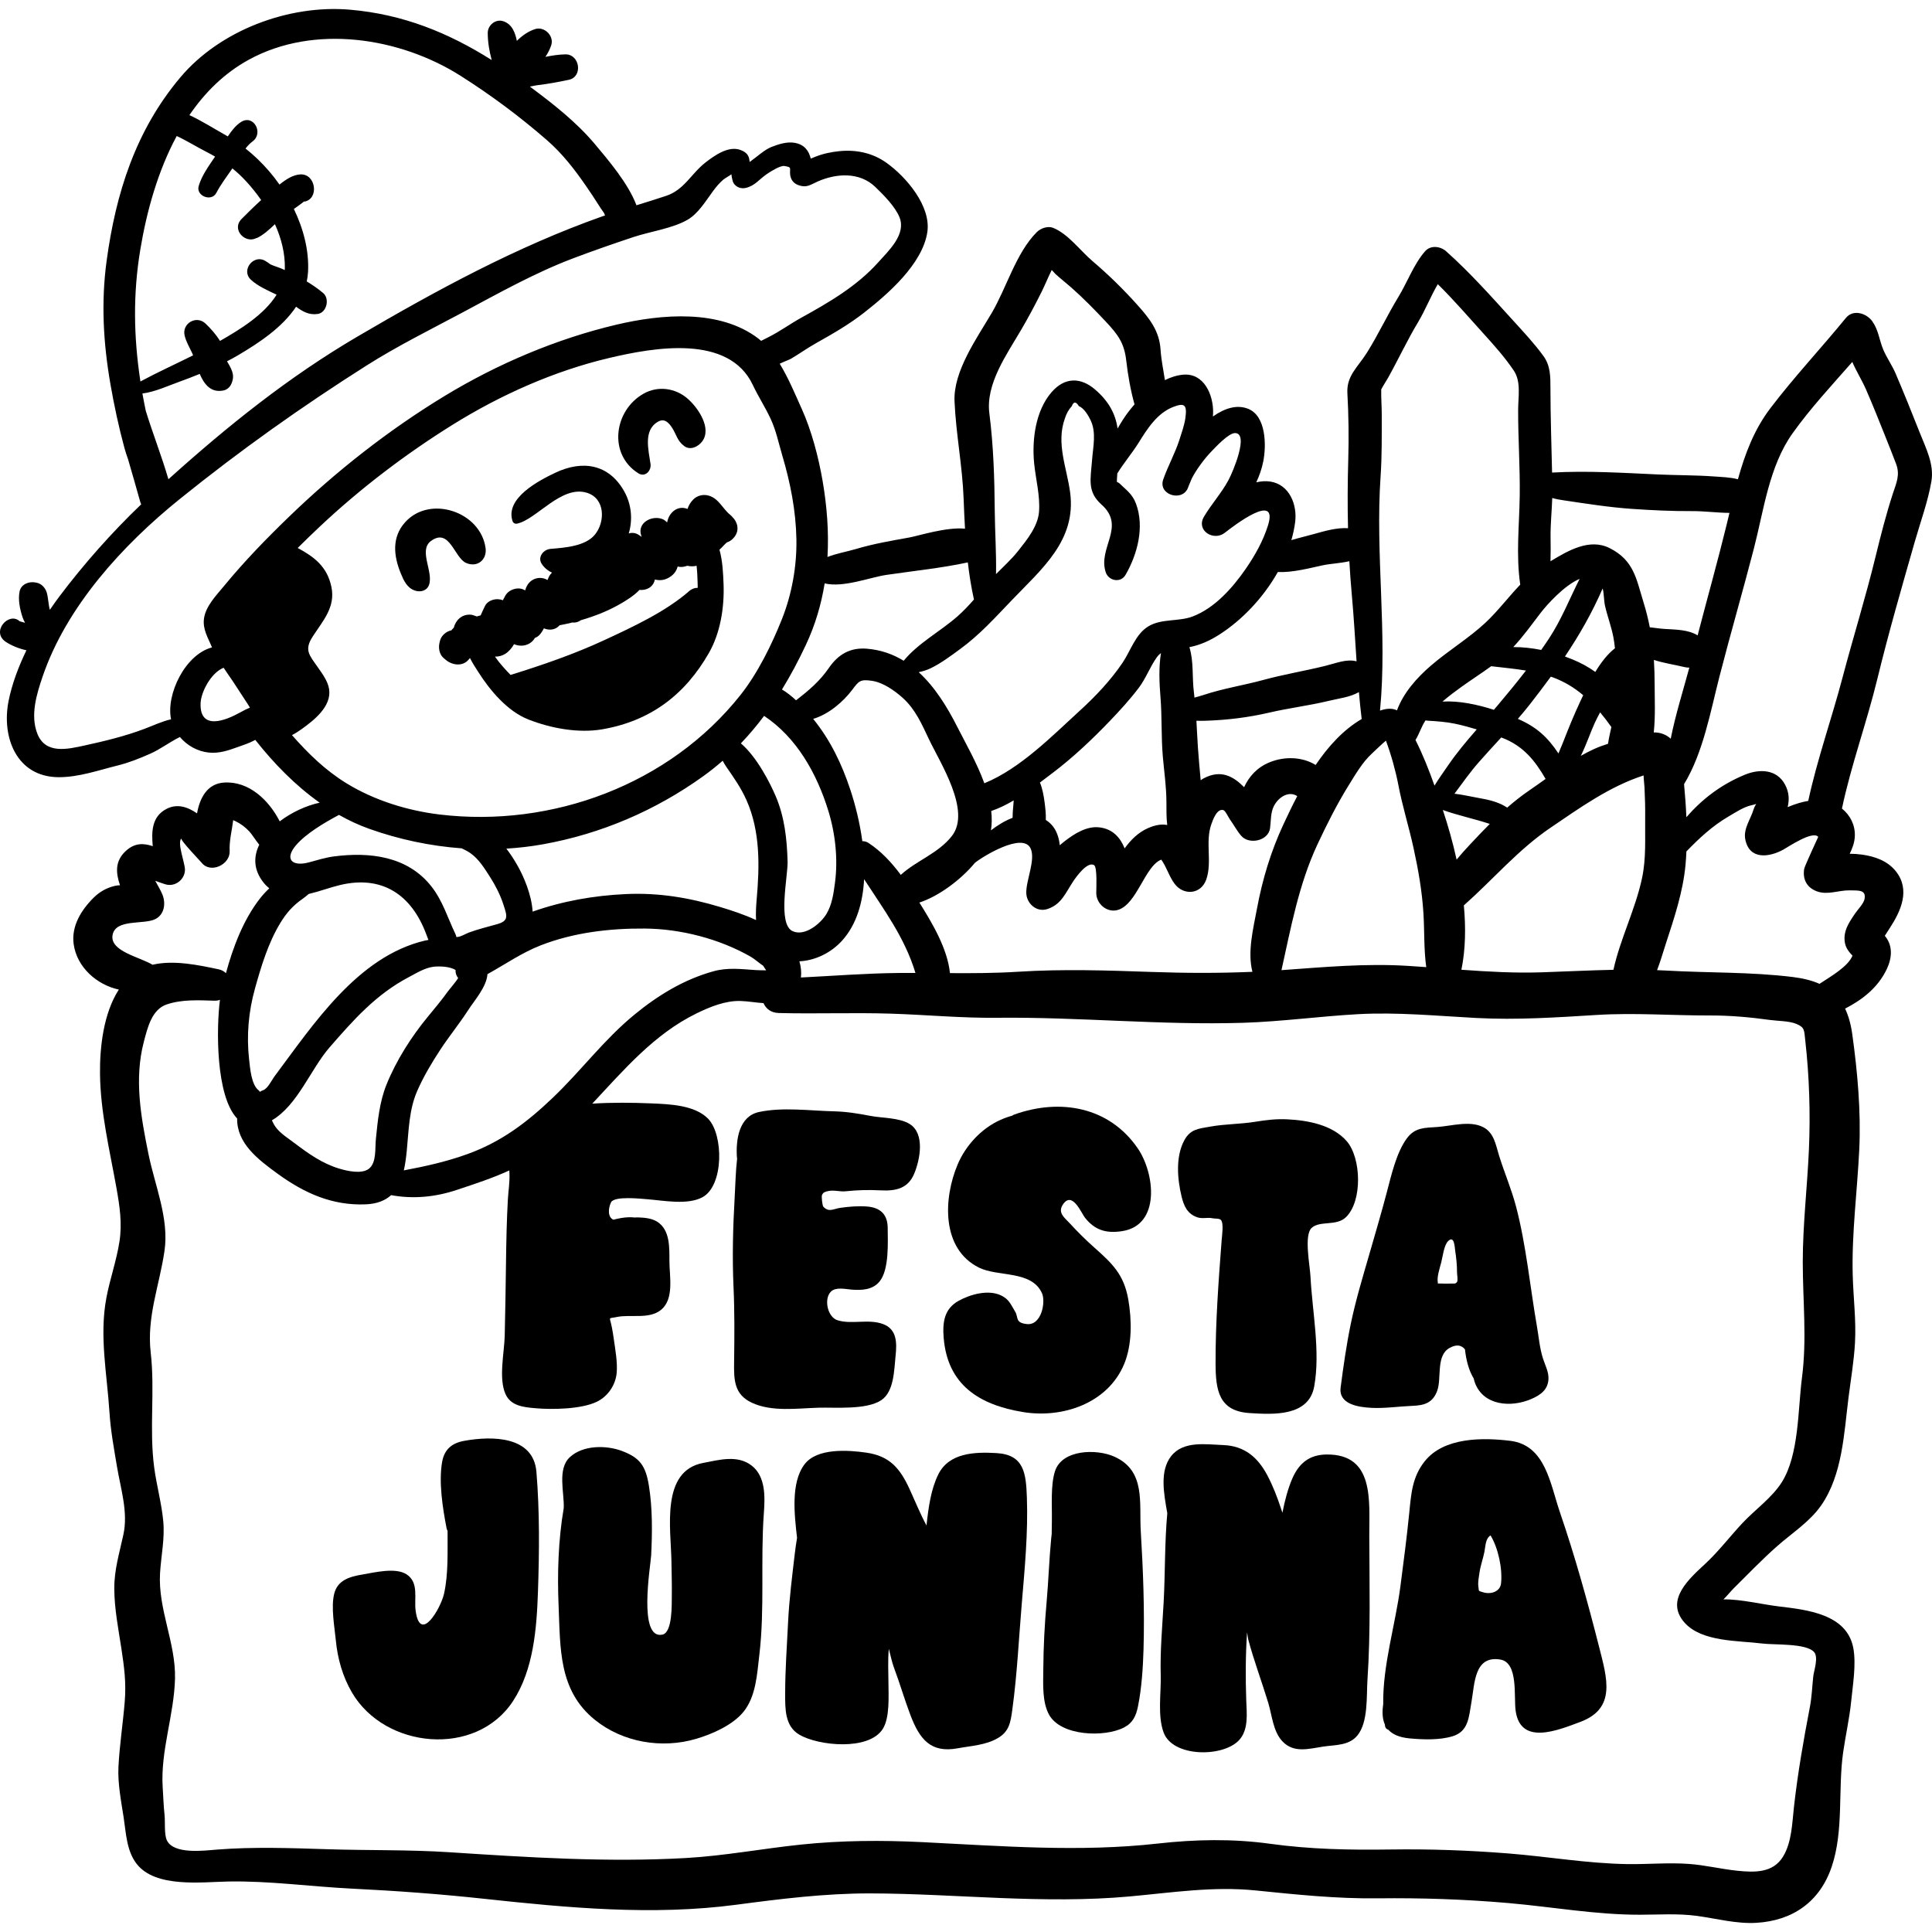 <?xml version="1.0" encoding="iso-8859-1"?>
<!-- Generator: Adobe Illustrator 19.0.0, SVG Export Plug-In . SVG Version: 6.00 Build 0)  -->
<svg version="1.1" id="Layer_1" xmlns="http://www.w3.org/2000/svg" xmlns:xlink="http://www.w3.org/1999/xlink" x="0px" y="0px"
	 viewBox="0 0 512.002 512.002" style="enable-background:new 0 0 512.002 512.002;" xml:space="preserve">
<g>
	<g>
		<path d="M241.071,297.871c-2.741-1.703-7.326-1.555-10.367-2.141c-3.243-0.624-6.351-1.138-9.668-1.216
			c-6.374-0.152-13.601-1.168-19.891,0.18c-5.281,1.133-6.145,7.235-5.864,11.887c0.01,0.161,0.037,0.307,0.066,0.452
			c-0.398,3.437-0.456,6.95-0.652,10.323c-0.453,7.808-0.656,15.881-0.303,23.693c0.301,6.622,0.245,13.219,0.154,19.852
			c-0.065,4.747-0.027,8.613,4.677,10.826c5.288,2.488,12.015,1.5,17.665,1.332c4.447-0.132,12.7,0.639,16.668-2.003
			c3.41-2.27,3.395-8.054,3.783-11.721c0.365-3.443,0.383-7.036-3.267-8.424c-3.903-1.484-8.327,0.169-12.156-1.043
			c-2.603-0.824-3.662-5.662-1.701-7.585c1.307-1.282,3.882-0.645,5.482-0.52c2.675,0.209,5.564,0.086,7.402-2.158
			c2.599-3.173,2.169-10.538,2.153-14.173c-0.015-3.552-1.883-5.39-5.429-5.689c-2.292-0.193-4.913,0.023-7.181,0.356
			c-1.815,0.267-2.966,1.266-4.449-0.313c-0.258-0.275-0.538-2.684-0.347-3.109c0.332-0.736,0.863-0.855,1.613-1.028
			c1.505-0.347,3.132,0.21,4.62,0.055c3.235-0.336,6.085-0.413,9.355-0.245c4.082,0.21,7.23-0.549,8.847-4.433
			C243.785,307.412,245.218,300.447,241.071,297.871z"/>
	</g>
</g>
<g>
	<g>
		<path d="M287.538,322.721c2.58,3.232,5.494,4.197,9.785,3.555c10.315-1.545,8.743-15.318,4.194-21.952
			c-7.562-11.028-20.542-13.29-32.644-8.986c-0.241,0.085-0.445,0.201-0.632,0.327c-1.008,0.274-2.042,0.642-3.123,1.124
			c-5.007,2.231-9.191,6.75-11.319,11.777c-3.807,8.991-4.403,22.404,5.674,27.381c5.019,2.479,13.956,0.659,16.675,6.795
			c1.01,2.279-0.115,8.589-4.045,8.149c-3.164-0.354-2.154-1.786-3.061-3.267c-1.147-1.874-1.582-3.243-3.636-4.269
			c-3.421-1.71-8.24-0.358-11.368,1.379c-3.808,2.115-4.286,5.669-3.952,9.794c1.013,12.494,9.426,17.769,21.006,19.679
			c10.547,1.739,22.519-2.327,26.836-12.753c2.128-5.138,2.021-11.708,1.076-17.107c-1.153-6.585-4.222-9.505-9.053-13.785
			c-2.259-2.001-4.403-4.144-6.442-6.363c-1.391-1.513-3.389-2.835-1.718-5.148C284.235,315.667,286.573,321.511,287.538,322.721z"
			/>
	</g>
</g>
<g>
	<g>
		<path d="M356.699,322.563c4.416-4.295,4.054-15.717,0.194-20.144c-3.775-4.33-10.289-5.514-15.737-5.786
			c-2.958-0.147-5.644,0.185-8.51,0.651c-3.935,0.64-7.979,0.568-11.935,1.284c-3.087,0.559-5.234,0.627-6.863,3.638
			c-2.337,4.319-1.836,10.253-0.722,14.86c0.623,2.583,1.56,4.678,4.248,5.556c1.312,0.429,2.726-0.065,3.981,0.239
			c0.538,0.13,1.78-0.026,2.209,0.452c0.785,0.875,0.281,4.124,0.189,5.331c-0.82,10.804-1.648,21.855-1.613,32.698
			c0.023,7.065,0.84,12.607,8.979,13.134c6.545,0.424,15.736,0.885,17.169-7.086c1.662-9.237-0.526-19.824-1-29.156
			c-0.148-2.923-1.754-10.875,0.293-12.806C349.748,323.382,354.154,325.038,356.699,322.563z"/>
	</g>
</g>
<g>
	<g>
		<path d="M408.895,359.983c-0.873-2.76-1.09-5.604-1.584-8.439c-1.828-10.482-2.836-21.451-5.529-31.749
			c-1.209-4.622-3.086-8.961-4.501-13.507c-0.914-2.939-1.33-6.174-4.354-7.645c-3.498-1.702-8.292-0.245-11.983,0.019
			c-3.352,0.241-5.949,0.073-8.123,3.03c-2.774,3.775-4.127,9.832-5.305,14.297c-1.449,5.493-3.041,10.897-4.619,16.361
			c-1.774,6.142-3.633,12.242-4.929,18.509c-1.162,5.618-1.948,11.186-2.686,16.85c-0.578,4.441,4.694,5.209,8.166,5.388
			c3.553,0.184,7.345-0.396,10.922-0.534c3.129-0.12,5.332-0.816,6.494-3.952c1.25-3.372-0.39-9.371,3.299-11.399
			c1.938-1.066,3.2-0.686,4.069,0.397c0.317,2.836,1.004,5.549,2.322,7.716c0.103,0.446,0.211,0.846,0.335,1.173
			c2.27,6.013,9.528,6.589,14.931,4.253c2.412-1.043,4.373-2.412,4.538-5.222C410.474,363.569,409.471,361.808,408.895,359.983z
			 M386.159,339.663c-0.375,0.665-0.798,0.473-1.804,0.495c-0.696,0.015-1.42,0.039-2.114,0.003
			c-0.586-0.031-0.96-0.026-1.202-0.008c0.016-0.037,0.023-0.08,0.012-0.136c-0.327-1.608,0.496-3.917,0.902-5.502
			c0.375-1.465,0.722-4.568,1.837-5.633c1.652-1.576,1.713,1.654,1.852,2.58c0.287,1.918,0.489,3.748,0.484,5.687
			C386.125,337.743,386.413,339.214,386.159,339.663z"/>
	</g>
</g>
<g>
	<g>
		<path d="M142.155,390.045c-0.79-9.477-11.685-9.566-19.164-8.199c-3.215,0.588-5.221,2.22-5.818,5.558
			c-0.957,5.359,0.156,12.35,1.183,17.637c0.048,0.247,0.141,0.464,0.256,0.664c-0.029,5.567,0.238,11.455-0.95,16.699
			c-0.841,3.714-6.311,13.35-7.516,4.447c-0.443-3.278,0.929-7.445-2.382-9.617c-2.931-1.923-8.521-0.503-11.731,0.034
			c-3.367,0.563-6.597,1.484-7.479,5.144c-0.865,3.588,0.096,8.693,0.442,12.28c0.47,4.873,1.794,9.582,4.267,13.827
			c8.71,14.949,32.904,17.296,42.718,2.251c5.421-8.31,6.244-19.226,6.579-28.824C142.928,411.392,143.03,400.553,142.155,390.045z"
			/>
	</g>
</g>
<g>
	<g>
		<path d="M199.221,388.415c-3.771-2.942-8.653-1.52-12.88-0.721c-11.276,2.131-8.549,17.367-8.404,25.986
			c0.053,3.136,0.144,6.264,0.099,9.402c-0.029,1.976,0.203,9.499-2.448,10.102c-6.604,1.503-3.159-18.355-3.026-20.966
			c0.307-5.996,0.372-12.581-0.602-18.517c-0.844-5.143-2.269-7.37-7.207-9.203c-4.106-1.524-10.26-1.578-13.759,1.689
			c-3.359,3.137-1.414,9.395-1.598,13.475c-1.477,8.531-1.708,17.646-1.369,25.688c0.486,11.508-0.044,22.603,9.596,30.409
			c7.408,5.998,17.74,7.74,26.839,5.06c4.284-1.261,9.693-3.639,12.549-7.145c3.342-4.103,3.612-9.981,4.214-15.026
			c1.484-12.451,0.289-25.13,1.204-37.645C202.738,396.765,202.956,391.329,199.221,388.415z"/>
	</g>
</g>
<g>
	<g>
		<path d="M272.134,396.803c-0.231-6.325-0.71-11.28-8.026-11.716c-5.703-0.341-12.56-0.121-15.424,5.6
			c-1.963,3.922-2.631,8.776-3.153,13.585c-1.66-3.096-2.996-6.396-4.453-9.579c-2.546-5.56-5.275-8.832-11.505-9.728
			c-4.779-0.687-13.021-1.274-16.335,3.06c-3.786,4.952-2.666,13.65-2.011,19.538c-0.22,1.34-0.425,2.679-0.581,4.018
			c-0.715,6.126-1.503,12.255-1.801,18.419c-0.304,6.292-0.77,12.545-0.77,18.852c0,4.01-0.098,8.566,3.709,10.832
			c5.028,2.993,18.483,4.369,22.169-1.513c1.891-3.017,1.507-8.739,1.497-12.139c-0.01-2.993-0.188-5.955,0.087-8.941
			c0.004-0.039,0.006-0.093,0.009-0.134c0.489,1.907,0.892,3.725,1.307,4.825c1.585,4.207,2.819,8.524,4.416,12.726
			c2.402,6.321,5.327,10.14,12.501,8.815c3.557-0.657,7.373-0.815,10.597-2.662c3.118-1.787,3.447-4.222,3.921-7.685
			c1.26-9.205,1.713-18.733,2.494-28.004C271.566,415.673,272.474,406.141,272.134,396.803z"/>
	</g>
</g>
<g>
	<g>
		<path d="M302.32,405.865c-0.468-7.634,1.389-16.092-7.054-19.858c-4.673-2.084-13.867-1.926-15.703,3.939
			c-1.172,3.745-0.734,9.118-0.805,13.017c-0.022,1.195-0.04,2.389-0.047,3.583c-0.044,0.369-0.092,0.737-0.129,1.106
			c-0.55,5.639-0.714,11.276-1.22,16.919c-0.529,5.909-0.837,11.846-0.876,17.779c-0.025,3.727-0.347,8.631,1.509,12.031
			c3.144,5.759,14.776,6.082,19.898,3.414c2.347-1.223,3.185-3.095,3.691-5.618c0.967-4.813,1.323-10.206,1.464-15.122
			C303.345,426.7,302.953,416.195,302.32,405.865z"/>
	</g>
</g>
<g>
	<g>
		<path d="M362.876,406.991c-0.032-9.196,1.438-21.695-11.353-21.532c-4.533,0.057-7.303,2.328-9.059,6.396
			c-1.188,2.751-1.981,5.866-2.607,9.038c-0.113-0.335-0.228-0.666-0.34-1.009c-0.984-3.009-2.147-6.03-3.622-8.839
			c-2.541-4.842-6.081-7.862-11.692-8.083c-4.692-0.185-10.641-1.181-13.86,2.961c-3.066,3.947-1.903,9.898-0.997,15.101
			c-0.721,7.845-0.545,15.945-0.97,23.66c-0.348,6.315-0.951,12.877-0.77,19.195c0.136,4.749-0.902,10.775,0.779,15.287
			c2.418,6.492,15.49,6.588,19.866,2.115c2.71-2.77,2.142-7.171,2.02-10.64c-0.205-5.779-0.191-11.968,0.195-17.733
			c0.004-0.062,0.018-0.16,0.033-0.268c0.144,1.009,0.302,1.85,0.31,1.88c1.518,5.663,3.591,11.157,5.296,16.771
			c1,3.291,1.267,7.553,3.743,10.176c3.056,3.239,7.052,1.957,10.877,1.392c3.189-0.471,6.756-0.228,8.991-2.931
			c2.924-3.538,2.39-10.477,2.676-14.746C363.243,432.477,362.92,419.719,362.876,406.991z"/>
	</g>
</g>
<g>
	<g>
		<path d="M423.794,436.5c-3.057-12.026-6.371-23.986-10.402-35.743c-2.566-7.486-3.811-17.769-13.119-18.917
			c-7.354-0.907-17.628-0.965-22.698,5.403c-3.316,4.164-3.597,8.559-4.107,13.69c-0.647,6.511-1.504,12.984-2.345,19.474
			c-1.302,10.053-4.708,20.852-4.555,31.224c-0.292,1.983-0.253,3.843,0.43,5.362c0.023,0.15,0.035,0.302,0.06,0.452
			c0.088,0.523,0.435,0.829,0.853,0.947c1.099,1.21,2.877,2.043,5.625,2.301c3.561,0.334,7.982,0.495,11.436-0.571
			c4.25-1.311,4.271-5.085,4.992-9.122c0.856-4.793,0.71-12.332,7.617-11.204c4.883,0.797,3.544,9.854,4.088,13.631
			c1.324,9.175,11.063,5.173,17.156,2.89C428.339,452.753,425.903,444.796,423.794,436.5z M397.793,419.629
			c-0.234,2.173-2.727,3.021-4.86,2.313c-1.265-0.419-0.944-0.122-1.149-1.513c-0.164-1.106,0.131-2.51,0.285-3.601
			c0.268-1.903,0.949-3.712,1.324-5.591c0.28-1.404,0.243-3.522,1.622-4.334C397.05,410.257,398.215,415.725,397.793,419.629z"/>
	</g>
</g>
<g>
	<g>
		<path d="M194.071,136.992c-0.145-0.18-0.309-0.356-0.513-0.518c-2.118-1.691-3.044-4.398-5.83-5.154
			c-1.418-0.385-2.986,0.013-4.022,1.063c-0.756,0.767-1.202,1.589-1.512,2.494c-2.593-1.066-4.959,0.967-5.391,3.56
			c-0.411-0.376-0.791-0.675-1.105-0.814c-2.786-1.228-7.007,0.856-5.741,4.413c0.029,0.081,0.065,0.162,0.095,0.243
			c-0.259-0.171-0.497-0.328-0.688-0.463c-0.89-0.628-1.859-0.714-2.738-0.45c1.088-3.665,0.744-7.7-1.224-11.192
			c-4.047-7.18-10.996-8.312-18.192-4.915c-4.319,2.039-13.398,6.726-11.386,12.825c0.174,0.526,0.662,0.795,1.202,0.683
			c5.157-1.075,11.771-10.329,18.563-8.159c4.857,1.551,4.785,7.735,2.085,11.053c-2.551,3.136-8.098,3.488-11.8,3.801
			c-1.855,0.157-3.513,2.19-2.296,4.001c0.701,1.043,1.628,1.793,2.699,2.298c-0.16,0.158-0.312,0.324-0.447,0.5
			c-0.318,0.415-0.545,0.922-0.74,1.458c-1.776-1.085-4.153-0.561-5.297,1.296c-0.312,0.506-0.499,0.982-0.63,1.459
			c-1.663-1.119-4.242-0.336-5.223,1.332c-0.166,0.283-0.422,0.747-0.69,1.279c-1.641-0.714-3.925-0.097-4.729,1.515
			c-0.419,0.837-0.789,1.655-1.149,2.494c-0.337,0.055-0.669,0.147-0.984,0.281c-0.703-0.281-1.362-0.462-1.627-0.478
			c-2.422-0.148-3.994,1.465-4.507,3.455c-0.232,0.216-0.444,0.452-0.648,0.7c-1.37,0.248-2.661,1.415-2.979,2.673
			c-0.05,0.198-0.1,0.396-0.15,0.594c-0.342,1.356-0.056,3.115,1.075,4.065c0.193,0.162,0.386,0.325,0.579,0.487
			c1.673,1.408,4.381,1.835,6.007,0c0.144-0.154,0.264-0.33,0.4-0.49c0.681,1.374,1.552,2.674,2.192,3.682
			c3.14,4.941,7.752,10.438,13.31,12.615c5.97,2.337,13.247,3.696,19.606,2.591c12.678-2.202,21.867-9.093,28.239-20.258
			c3.046-5.339,4.098-12.129,3.863-18.21c-0.101-2.608-0.23-6.09-1.085-9.124c0.405-0.365,0.79-0.744,1.171-1.182
			c0.206-0.238,0.558-0.531,0.808-0.76c0.762-0.223,1.45-0.738,2.014-1.475C196.022,140.473,195.467,138.325,194.071,136.992z
			 M182.68,156.615c-6.245,5.471-14.926,9.499-22.387,12.963c-8.142,3.779-16.503,6.652-24.99,9.286
			c-1.18-1.212-2.879-3.031-4.134-4.852c0.939,0.025,1.877-0.205,2.728-0.738c0.914-0.572,1.759-1.529,2.328-2.563
			c2,0.866,4.395,0.317,5.538-1.663c0.478-0.17,0.926-0.452,1.304-0.9c0.468-0.554,0.803-1.083,1.077-1.628
			c1.369,0.585,3.019,0.463,4.108-0.768c0.013-0.015,0.024-0.032,0.037-0.047c1.137-0.211,2.284-0.465,3.432-0.748
			c0.8,0.117,1.553-0.119,2.187-0.584c3.839-1.106,7.616-2.621,10.962-4.613c0.917-0.546,3.181-1.891,4.6-3.429
			c1.771,0.18,3.596-0.66,4.053-2.638c0.009-0.04,0.013-0.077,0.021-0.117c1.382,0.354,2.811,0.205,4.268-0.857
			c0.955-0.696,1.506-1.587,1.788-2.582c0.744,0.193,1.577,0.156,2.536-0.203c0.847,0.184,1.693,0.201,2.466-0.002
			c0.23,1.918,0.243,3.972,0.284,4.867c0.015,0.327,0.017,0.654,0.021,0.981C184.143,155.772,183.357,156.021,182.68,156.615z"/>
	</g>
</g>
<g>
	<g>
		<path d="M128.678,145.203c-1.353-9.6-14.694-14.08-21.274-6.847c-3.652,4.015-3.088,8.987-1.178,13.632
			c0.774,1.883,1.632,3.791,3.701,4.511c1.497,0.521,3.213,0.081,3.775-1.52c1.214-3.462-2.871-9.155,0.523-11.623
			c4.926-3.583,6.172,4.456,9.278,5.825C126.481,150.494,129.121,148.352,128.678,145.203z"/>
	</g>
</g>
<g>
	<g>
		<path d="M182.243,105.66c-3.26-2.843-7.879-3.488-11.694-1.332c-7.85,4.438-9.449,16.078-1.355,21.118
			c1.795,1.117,3.447-0.723,3.205-2.464c-0.508-3.659-2.016-9.004,2.027-11.252c1.641-0.912,2.767,0.226,3.671,1.611
			c1.201,1.84,1.347,3.491,3.257,4.893c1.623,1.19,3.705,0.123,4.726-1.24C188.723,113.464,184.965,108.034,182.243,105.66z"/>
	</g>
</g>
<g>
	<g>
		<path d="M508.751,114.645c-2.077-5.261-4.181-10.484-6.408-15.695c-0.94-2.2-2.374-4.166-3.283-6.359
			c-1.062-2.558-1.228-5.123-2.876-7.438c-1.496-2.102-5.026-3.314-6.996-0.902c-6.551,8.025-13.735,15.659-20.028,23.944
			c-4.314,5.678-6.734,12.133-8.591,18.82c-1.964-0.532-4.064-0.585-6.312-0.748c-4.937-0.359-9.967-0.307-14.911-0.532
			c-9.343-0.426-18.657-1.02-28.028-0.502c-0.163-7.433-0.423-14.864-0.433-22.299c-0.004-3.125,0.036-5.974-1.848-8.575
			c-2.401-3.318-5.385-6.498-8.143-9.53c-5.663-6.228-11.373-12.652-17.661-18.244c-1.507-1.341-4.102-1.677-5.567,0
			c-3.015,3.448-4.707,8.218-7.083,12.118c-2.944,4.83-5.34,9.998-8.337,14.772c-2.404,3.83-5.435,6.102-5.172,10.737
			c0.327,5.778,0.404,11.723,0.233,17.536c-0.179,6.101-0.214,12.166-0.064,18.229c-2.99-0.182-6.221,0.754-8.933,1.521
			c-1.811,0.513-3.953,1.005-6.084,1.64c0.454-1.577,0.801-3.165,1.005-4.756c0.592-4.616-1.485-9.968-6.583-10.763
			c-1.232-0.192-2.479-0.09-3.722,0.207c0.81-1.738,1.466-3.57,1.862-5.575c0.82-4.154,0.793-11.981-4.006-13.91
			c-3.01-1.21-6.263-0.134-9.344,2.031c0.022-0.313,0.045-0.625,0.052-0.939c0.104-4.794-2.42-10.615-7.915-10.14
			c-1.66,0.143-3.295,0.67-4.865,1.44c-0.374-2.599-0.961-5.217-1.15-8.106c-0.322-4.914-2.869-8.164-6.108-11.784
			c-3.685-4.12-7.684-8.044-11.895-11.622c-3.312-2.813-6.458-7.217-10.46-8.837c-1.432-0.58-3.331,0.121-4.358,1.152
			c-5.471,5.49-8.005,14.749-11.93,21.424c-3.895,6.624-10.194,15.407-9.849,23.374c0.375,8.647,2.093,17.163,2.414,25.858
			c0.098,2.656,0.212,5.292,0.364,7.917c-4.962-0.491-12.282,1.884-14.735,2.328c-4.823,0.872-9.484,1.659-14.189,3.061
			c-2.371,0.706-5.11,1.16-7.519,2.107c0.383-6.675-0.136-13.446-1.303-20.207c-1.087-6.296-2.921-13.31-5.555-19.129
			c-1.667-3.682-3.464-8.054-5.803-11.882c1.132-0.55,2.541-1.049,3.061-1.359c2.227-1.327,4.321-2.823,6.596-4.1
			c4.387-2.461,8.7-4.937,12.671-8.043c6.309-4.933,15.488-12.88,16.788-21.337c1.058-6.886-5.571-14.673-10.874-18.44
			c-3.67-2.607-8.03-3.5-12.446-3.049c-2.201,0.225-4.377,0.678-6.431,1.512c-0.273,0.111-0.696,0.277-1.135,0.462
			c-0.518-2.014-1.569-3.674-4.202-4.174c-2.041-0.387-4.351,0.353-6.224,1.09c-1.852,0.728-3.862,2.636-5.767,3.976
			c-0.132-1.283-0.378-2.465-2.519-3.213c-3.158-1.103-6.793,1.497-9.141,3.313c-3.854,2.98-5.643,7.262-10.445,8.868
			c-2.624,0.878-5.271,1.693-7.916,2.514c-0.017-0.054-0.018-0.111-0.038-0.164c-2.188-5.642-7.12-11.488-10.989-16.089
			c-4.91-5.838-11.068-10.65-17.194-15.2c0.73-0.166,1.465-0.318,2.222-0.409c2.739-0.33,5.4-0.823,8.096-1.397
			c3.808-0.812,2.923-6.801-0.912-6.741c-1.82,0.028-3.549,0.324-5.288,0.658c0.628-0.95,1.167-1.957,1.536-3.075
			c0.817-2.473-1.815-5.08-4.279-4.28c-1.821,0.592-3.423,1.722-4.829,3.117c-0.465-2.229-1.278-4.457-3.649-5.215
			c-2.004-0.641-4.067,1.08-4.067,3.098c0.001,2.461,0.418,4.831,1.043,7.203c-11.44-7.226-23.46-12.128-37.545-13.344
			c-16.222-1.4-34.435,5.453-44.932,17.9C35.958,34.537,30.688,51.168,28.249,69.181c-1.488,10.987-0.871,21.796,1.029,32.696
			c0.983,5.638,2.192,11.272,3.687,16.797c0.279,1.032,0.602,2.001,0.945,2.945c1.077,3.769,2.204,7.527,3.237,11.314
			c0.072,0.263,0.172,0.492,0.274,0.719c-7.79,7.44-15.334,15.972-21.73,24.479c-0.831,1.105-1.659,2.271-2.476,3.477
			c-0.001-0.004-0.003-0.007-0.003-0.01c-0.415-1.508-0.395-3.044-0.81-4.525c-0.334-1.193-1.369-2.391-2.636-2.636
			c-0.135-0.026-0.27-0.053-0.405-0.079c-1.704-0.33-3.772,0.464-4.165,2.365c-0.46,2.223,0.083,4.734,0.785,6.869
			c0.141,0.43,0.392,0.934,0.658,1.462c-0.35-0.101-0.703-0.195-1.051-0.305c-0.232-0.073-0.328-0.096-0.376-0.105
			c-2.848-2.653-7.747,2.787-3.632,5.484c1.362,0.893,3.373,1.77,5.424,2.203c-2.146,4.429-3.849,9.021-4.727,13.423
			c-1.921,9.639,2.132,20.112,13.184,20.21c5.311,0.047,10.649-1.842,15.738-3.106c3.043-0.756,5.752-1.857,8.608-3.111
			c2.616-1.149,5.232-3.15,7.87-4.431c1.902,2.253,4.666,3.802,7.59,4.115c2.718,0.29,5.13-0.505,7.66-1.426
			c1.41-0.513,3.117-1.044,4.436-1.776c0.076-0.043,0.178-0.093,0.294-0.149c4.887,6.205,10.572,12.044,17.061,16.637
			c-3.594,0.78-7.45,2.566-10.587,4.95c-2.862-5.623-8.191-10.728-14.776-10.278c-4.375,0.299-6.369,3.923-7.136,8.165
			c-2.513-1.737-5.27-2.649-8.093-1.186c-3.902,2.023-4.001,5.969-3.642,9.879c-2.38-0.809-4.769-0.942-7.181,1.301
			c-2.949,2.742-2.553,5.906-1.504,9.056c-0.446,0.014-0.889,0.052-1.319,0.153c-2.207,0.522-4.035,1.528-5.669,3.148
			c-3.304,3.272-5.954,7.559-5.281,12.337c0.859,6.103,6.131,10.746,11.963,12.007c-4.079,6.321-5.061,15.274-4.988,22.287
			c0.106,10.229,2.571,20.284,4.359,30.296c0.857,4.798,1.545,9.352,0.797,14.194c-0.786,5.088-2.533,9.924-3.478,14.97
			c-1.894,10.113,0.195,20.204,0.836,30.346c0.304,4.813,1.189,9.568,1.982,14.319c0.98,5.874,2.987,12.018,1.713,17.971
			c-1.047,4.895-2.449,9.303-2.424,14.387c0.026,5.334,1.079,10.617,1.882,15.871c0.753,4.928,1.291,8.997,0.891,13.996
			c-0.46,5.748-1.372,11.542-1.668,17.29c-0.225,4.359,0.691,9.06,1.361,13.371c0.647,4.167,0.77,8.957,3.467,12.406
			c5.021,6.42,17.205,4.795,24.358,4.666c10.858-0.195,21.874,1.363,32.721,1.893c11.747,0.573,23.326,1.429,35.029,2.694
			c22.117,2.39,44.636,4.506,66.795,1.571c11.801-1.563,23.577-3.027,35.502-3.003c11.532,0.024,23.036,0.772,34.554,1.223
			c11.361,0.445,22.845,0.613,34.181-0.416c11.162-1.012,22.098-2.734,33.348-1.596c10.967,1.11,21.452,2.222,32.512,2.093
			c11.531-0.135,23.045,0.255,34.534,1.255c11.596,1.01,23.121,3.102,34.786,3.093c5.051-0.004,10.149-0.376,15.17,0.308
			c5.227,0.712,10.423,2.146,15.745,1.836c9.602-0.559,16.806-5.544,19.96-14.84c3.258-9.603,1.623-20.488,3.053-30.423
			c0.643-4.473,1.667-8.932,2.115-13.43c0.43-4.314,1.372-9.824,0.566-14.13c-1.691-9.03-12.301-10.132-19.736-11.028
			c-4.606-0.556-10.056-1.929-14.68-1.87c1.019-0.988,2.051-2.27,2.765-2.976c3.784-3.739,7.449-7.569,11.439-11.1
			c3.96-3.502,8.692-6.475,11.737-10.888c5.59-8.103,6.009-18.996,7.196-28.442c0.611-4.86,1.456-9.712,1.725-14.608
			c0.328-5.971-0.442-11.948-0.601-17.916c-0.296-11.104,1.208-22.234,1.734-33.319c0.477-10.032-0.465-20.522-1.845-30.466
			c-0.373-2.69-1.007-4.942-1.912-6.839c4.613-2.362,8.73-5.598,11.043-10.46c1.367-2.874,1.675-6.123-0.4-8.691
			c-0.044-0.054-0.078-0.089-0.12-0.14c0.566-0.871,1.183-1.842,1.287-2c2.996-4.577,5.545-10.189,1.647-15.1
			c-2.219-2.796-5.602-3.955-9.007-4.427c-1.076-0.149-2.147-0.216-3.224-0.224c0.712-1.452,1.295-2.963,1.358-4.696
			c0.106-2.918-1.222-5.512-3.417-7.276c2.439-11.555,6.569-22.806,9.362-34.283c2.96-12.163,6.486-24.36,9.929-36.396
			c1.483-5.186,3.515-10.734,4.414-16.029C512.615,123.021,510.382,118.777,508.751,114.645z M410.919,142.429
			c-0.047-3.513,0.329-6.97,0.443-10.457c1.031,0.309,2.107,0.482,2.993,0.614c5.86,0.874,12.049,1.848,17.962,2.261
			c5.29,0.369,10.771,0.636,16.086,0.603c3.284-0.02,6.625,0.453,9.926,0.473c-0.243,1.021-0.487,2.042-0.735,3.061
			c-2.406,9.853-5.159,19.592-7.701,29.394c-2.529-1.535-5.768-1.518-8.858-1.708c-1.325-0.082-2.592-0.316-3.819-0.432
			c-0.419-2.143-0.949-4.312-1.653-6.578c-1.927-6.196-2.499-11.13-8.985-14.402c-5.292-2.67-10.912,0.593-15.679,3.481
			C410.965,146.646,410.949,144.546,410.919,142.429z M438.502,181.699c-0.001-2.376-0.065-4.62-0.202-6.813
			c2.601,0.856,5.442,1.248,8.085,1.893c0.428,0.104,0.869,0.151,1.307,0.146c-1.637,6.08-3.668,12.466-4.933,18.846
			c-0.852-0.792-1.928-1.365-3.315-1.594c-0.389-0.064-0.784-0.077-1.181-0.069C438.728,189.841,438.504,185.349,438.502,181.699z
			 M422.779,178.071c-1.844-1.328-3.858-2.421-6.11-3.344c-0.639-0.262-1.288-0.509-1.943-0.745c3.811-5.67,7.176-11.555,10-18.039
			c0.381,1.482,0.305,3.186,0.617,4.575c0.633,2.814,1.674,5.488,2.221,8.343c0.184,0.965,0.313,1.95,0.413,2.944
			C425.975,173.343,424.248,175.632,422.779,178.071z M427.032,192.669c-0.328,1.475-0.673,2.979-0.89,4.44
			c-1.292,0.41-2.57,0.87-3.836,1.455c-1.147,0.531-2.268,1.121-3.375,1.746c1.525-3.085,2.668-6.515,3.688-8.706
			c0.453-0.971,0.934-1.907,1.429-2.829C425.082,190.012,426.069,191.313,427.032,192.669z M419.564,184.236
			c-0.279,0.592-0.545,1.163-0.792,1.689c-1.634,3.489-3.095,7.07-4.49,10.66c-0.372,0.959-0.843,2.003-1.27,3.083
			c-2.939-4.381-5.825-7.018-10.76-9.162c1.096-1.27,2.17-2.56,3.206-3.883c1.913-2.443,3.751-4.863,5.523-7.295
			c0.188,0.066,0.378,0.118,0.565,0.188C414.661,180.665,417.259,182.293,419.564,184.236z M409.599,206.427
			c-1.504,1.068-3.001,2.137-4.501,3.165c-1.994,1.368-3.87,2.863-5.674,4.436c-2.167-1.465-4.866-2.09-7.565-2.556
			c-2.001-0.345-4.209-0.879-6.405-1.13c2.117-2.857,4.176-5.767,6.505-8.416c1.929-2.193,3.914-4.337,5.887-6.493
			C403.686,197.585,406.838,201.64,409.599,206.427z M396.822,187.019c-0.308,0.364-0.621,0.723-0.932,1.085
			c-4.296-1.38-9.214-2.45-13.611-2.176c1.6-1.403,3.322-2.678,5.035-3.91c2.589-1.863,5.29-3.585,7.871-5.465
			c3.073,0.373,6.15,0.643,9.212,1.151C401.935,180.894,399.364,184.012,396.822,187.019z M385.555,191.787
			c1.903,0.396,3.858,0.929,5.799,1.516c-2.7,3.093-5.345,6.229-7.663,9.635c-1.06,1.559-2.375,3.353-3.532,5.26
			c-1.457-4.103-3.031-8.098-5.041-12.098c0.997-1.574,1.567-3.548,2.623-5.137c0.01-0.014,0.021-0.028,0.031-0.042
			c0.38,0.044,0.646,0.072,0.668,0.074C380.805,191.14,383.23,191.302,385.555,191.787z M394.81,218.349
			c-1.728,1.722-3.412,3.495-5.087,5.286c-1.246,1.332-2.51,2.724-3.705,4.184c-1.018-4.633-2.288-9.077-3.622-13.072
			c-0.01-0.029-0.02-0.058-0.029-0.086C386.404,216.111,390.706,216.984,394.81,218.349z M387.938,239.938
			c7.646-6.774,14.356-14.732,22.896-20.533c7.805-5.3,15.705-10.984,24.737-13.906c0.034,1.173,0.212,2.574,0.236,3.06
			c0.136,2.798,0.215,5.521,0.181,8.324c-0.066,5.313,0.288,10.541-0.819,15.777c-1.754,8.296-5.794,16.142-7.594,24.35
			c-6.341,0.125-12.665,0.46-19.081,0.668c-7.061,0.229-14.139-0.171-21.207-0.683C388.388,251.648,388.477,245.808,387.938,239.938
			z M418.615,153.41c-2.656,5.261-4.8,10.75-8.068,15.732c-0.68,1.037-1.391,2.068-2.113,3.096c-2.444-0.486-4.93-0.763-7.401-0.761
			c2.627-2.801,4.857-5.93,7.219-9.012C409.857,160.37,414.494,155.146,418.615,153.41z M365.867,126.322
			c0.379-5.493,0.306-10.942,0.313-16.448c0.002-2.199-0.19-4.487-0.14-6.674c0.528-1.044,1.232-2.04,1.8-3.057
			c2.749-4.92,5.11-10.024,8.02-14.857c1.782-2.961,3.291-6.772,5.174-9.979c4.217,4.144,8.13,8.7,12.07,13.051
			c2.823,3.117,5.701,6.332,8.058,9.833c1.984,2.948,1.179,6.868,1.165,10.347c-0.031,7.622,0.529,15.248,0.419,22.872
			c-0.113,7.893-1.021,15.642,0.137,23.532c-3.15,3.273-5.927,7.01-9.207,10.071c-4.472,4.172-9.774,7.347-14.403,11.329
			c-3.758,3.232-7.316,7.193-9.058,11.912c-1.051-0.518-2.392-0.611-4.21-0.033c-0.098,0.031-0.189,0.075-0.286,0.108
			C367.705,167.795,364.448,146.86,365.867,126.322z M363.5,199.77c0.453-0.417,2.303-2.227,3.783-3.494
			c1.421,3.798,2.614,8.173,3.304,11.792c1.069,5.601,2.795,11.07,4.018,16.661c1.262,5.767,2.272,11.51,2.63,17.419
			c0.288,4.771,0.086,9.501,0.74,14.152c-1.638-0.12-3.276-0.234-4.912-0.335c-11.255-0.698-22.244,0.334-33.459,1.138
			c2.509-11.318,4.608-22.789,9.551-33.358c2.494-5.332,5.207-10.717,8.315-15.721C359.202,205.239,361.08,201.998,363.5,199.77z
			 M331.904,257.543c-8.885,0.386-17.757,0.35-26.667,0.036c-11.837-0.417-23.606-0.806-35.439-0.055
			c-6.052,0.384-12.046,0.401-18.045,0.366c-0.673-6.537-4.737-13.33-8.108-18.702c4.992-1.621,10.878-5.896,14.725-10.531
			c2.08-1.691,12.664-8.176,14.737-3.84c1.432,2.995-1.256,8.533-1.127,11.91c0.104,2.722,2.715,5.088,5.517,4.203
			c3.847-1.216,4.897-4.376,7.008-7.499c0.784-1.16,3.683-5.204,5.435-4.166c0.903,0.535,0.572,6.369,0.585,7.431
			c0.034,2.883,2.918,5.339,5.809,4.425c5.011-1.583,7.087-11.616,11.415-13.303c1.425,1.963,2.065,4.431,3.53,6.39
			c2.395,3.201,6.992,2.83,8.384-1.096c1.65-4.652-0.333-9.965,1.362-14.688c0.368-1.026,1.45-4.247,3.198-3.732
			c0.526,0.155,1.357,1.972,1.714,2.46c1.053,1.441,1.848,3.021,3.012,4.362c2.084,2.401,7.165,1.352,7.631-2.015
			c0.268-1.938,0.107-4.103,1.021-5.885c1.251-2.439,3.996-4.093,6.184-2.625c-1.329,2.543-2.539,5.077-3.658,7.478
			c-3.34,7.167-5.562,14.563-7.013,22.335C332.144,246.004,330.542,252.226,331.904,257.543z M211.846,254.759
			c4.306-0.208,8.508-2.337,11.374-5.541c3.816-4.267,5.449-10.075,5.779-16.219c5.207,8.042,10.775,15.454,13.604,24.838
			c-1.458-0.003-2.917-0.001-4.381,0.013c-8.694,0.082-17.314,0.77-25.973,1.198C212.42,257.658,212.275,256.185,211.846,254.759z
			 M208.719,228.309c-0.165-5.94-0.8-11.814-3.151-17.318c-1.426-3.338-4.914-10.317-9.225-13.991
			c2.203-2.307,4.249-4.738,6.152-7.283c8.629,5.731,13.954,15.236,17.004,25.101c1.879,6.079,2.611,12.817,1.779,19.111
			c-0.372,2.816-0.764,5.794-2.261,8.278c-1.509,2.506-5.667,6.028-8.932,4.575C205.978,244.953,208.829,232.262,208.719,228.309z
			 M107.807,304.87c0.521-5.34,0.579-10.772,2.764-15.765c1.689-3.86,3.857-7.475,6.156-10.983
			c2.323-3.544,5.023-6.833,7.321-10.395c1.717-2.663,4.902-6.176,5.134-9.569c4.69-2.581,9.047-5.651,14.079-7.617
			c8.727-3.409,18.295-4.538,27.635-4.464c9.509,0.076,19.708,2.71,27.989,7.428c1.21,0.689,2.246,1.708,3.368,2.43
			c0.125,0.197,0.248,0.397,0.374,0.588c0.137,0.208,0.275,0.416,0.414,0.624c-0.934-0.001-1.867-0.014-2.8-0.065
			c-3.804-0.261-7.389-0.728-11.15,0.313c-7.859,2.175-14.743,6.382-21.01,11.536c-8.048,6.619-14.039,14.774-21.511,21.914
			c-6.909,6.601-13.662,11.733-22.699,15.003c-5.604,2.028-11.158,3.243-16.853,4.318
			C107.395,308.513,107.626,306.722,107.807,304.87z M102.41,287.473c-1.843,4.581-2.301,9.522-2.799,14.391
			c-0.256,2.494,0.212,6.246-1.837,7.857c-1.91,1.502-5.759,0.618-7.959-0.054c-4.438-1.356-8.075-3.935-11.721-6.699
			c-1.642-1.245-3.702-2.523-4.938-4.145c-0.453-0.595-0.799-1.25-1.106-1.927c6.792-3.932,10.298-13.598,15.275-19.313
			c6.349-7.289,12.297-14.058,21.03-18.643c2.1-1.103,4.248-2.479,6.629-2.754c1.294-0.149,4.243-0.121,5.741,0.887
			c-0.056,0.782,0.208,1.526,0.692,2.109c-0.591,1.03-2.293,2.949-2.741,3.576c-1.653,2.307-3.469,4.471-5.272,6.657
			C109.009,274.741,104.992,281.055,102.41,287.473z M200.363,243.826c-3.148-1.463-6.488-2.552-9.521-3.465
			c-8.241-2.481-16.314-3.82-24.958-3.422c-8.523,0.393-16.766,1.845-24.733,4.651c-0.266-4.44-2.331-9.323-4.166-12.486
			c-0.891-1.537-1.812-2.943-2.795-4.208c3.259-0.2,6.507-0.574,9.725-1.153c15.382-2.766,29.759-8.924,42.47-18.054
			c1.801-1.293,3.505-2.661,5.139-4.085c0.283,0.538,0.578,1.058,0.905,1.533c2.053,2.981,3.933,5.606,5.408,8.931
			c3.68,8.292,3.47,17.504,2.68,26.361C200.367,240.135,200.265,241.994,200.363,243.826z M238.724,231.851
			c-2.449-3.281-5.221-6.298-8.635-8.503c-0.467-0.302-1.014-0.433-1.564-0.428c-0.663-4.916-1.859-9.633-3.146-13.538
			c-2.271-6.892-5.309-13.236-9.877-18.869c4.133-1.227,8-4.572,10.379-7.747c1.701-2.27,2.077-2.801,5.175-2.346
			c2.95,0.434,5.975,2.552,8.135,4.488c3.413,3.059,5.098,7.014,7.021,11.065c2.944,6.202,11.214,18.908,6.065,25.552
			C248.691,226.152,242.812,228.089,238.724,231.851z M262.686,214.926c2.046-0.689,4.03-1.676,5.955-2.808
			c-0.029,0.493-0.06,0.986-0.11,1.485c-0.105,1.036-0.188,2.09-0.185,3.13c-1.988,0.746-3.932,1.942-5.734,3.314
			C262.875,218.373,262.88,216.658,262.686,214.926z M307.537,184.712c0.43,5.27,0.171,10.576,0.63,15.844
			c0.343,3.933,0.927,7.879,0.947,11.837c0.011,2.206-0.033,4.244,0.214,6.245c-1.389-0.273-3.038-0.079-5.099,0.827
			c-2.591,1.139-4.55,3.112-6.189,5.363c-1.163-2.894-3.167-5.138-6.65-5.561c-3.374-0.409-6.586,1.627-9.146,3.592
			c-0.479,0.368-0.938,0.75-1.385,1.144c-0.303-2.73-1.263-5.151-3.71-6.707c0.067-1.582-0.13-3.218-0.332-4.756
			c-0.211-1.604-0.536-3.518-1.224-5.159c1.121-0.841,2.218-1.679,3.281-2.479c5.344-4.023,10.562-8.949,15.191-13.778
			c2.677-2.793,5.412-5.78,7.744-8.87c1.891-2.505,2.96-5.556,4.749-8.047c0.34-0.473,0.714-0.839,1.112-1.137
			C307.047,176.909,307.239,181.064,307.537,184.712z M360.861,190.546c-4.908,2.877-8.878,7.276-12.199,12.177
			c-3.455-2.133-8.125-2.37-12.199-0.707c-3.337,1.361-5.438,3.748-6.76,6.595c-2.847-2.874-6.136-4.758-10.701-2.351
			c-0.288,0.152-0.543,0.337-0.808,0.512c-0.256-2.942-0.55-5.873-0.738-8.759c-0.152-2.321-0.257-4.664-0.394-7.005
			c0.936,0.046,1.882,0.019,2.792-0.014c5.528-0.196,11.073-0.877,16.459-2.134c5.221-1.218,10.526-1.848,15.743-3.107
			c2.874-0.693,5.718-0.982,8.072-2.337C360.335,185.793,360.569,188.169,360.861,190.546z M338.636,151.598
			c4.002,0.162,8.379-1.037,11.964-1.8c1.999-0.426,4.641-0.52,6.994-1.072c0.166,2.967,0.382,5.936,0.653,8.914
			c0.537,5.894,0.865,11.762,1.258,17.622c-2.653-0.706-5.277,0.462-8.433,1.237c-5.381,1.323-10.891,2.227-16.232,3.686
			c-5.267,1.438-10.73,2.265-15.909,4c-0.747,0.25-1.567,0.456-2.382,0.689c-0.051-0.454-0.086-0.91-0.145-1.362
			c-0.52-3.969-0.011-8.241-1.202-12.008c2.894-0.558,5.443-1.74,7.91-3.314C329.161,164.334,334.826,158.369,338.636,151.598z
			 M270.568,87.492c1.957-3.335,3.8-6.796,5.522-10.259c0.774-1.556,1.665-3.739,2.632-5.686c0.451,0.508,0.84,0.929,0.989,1.066
			c1.351,1.238,2.804,2.363,4.178,3.574c3.198,2.818,6.173,5.864,9.09,8.969c3.336,3.552,4.968,5.736,5.502,10.486
			c0.414,3.668,1.139,7.799,2.179,11.53c-0.648,0.736-1.25,1.476-1.786,2.198c-0.845,1.138-1.8,2.591-2.689,4.195
			c-0.602-3.916-2.299-7.154-5.935-10.305c-3.807-3.3-8.059-3.392-11.597,0.708c-4.25,4.925-5.206,12.617-4.589,18.842
			c0.418,4.212,1.604,8.514,1.294,12.771c-0.282,3.885-3.175,7.427-5.518,10.396c-1.779,2.254-3.894,4.142-5.883,6.17
			c0.11-5.604-0.29-11.317-0.335-16.785c-0.071-8.702-0.339-17.216-1.434-25.855C261.207,101.749,266.741,94.014,270.568,87.492z
			 M268.078,159.121c7.971-8.327,17.219-15.895,15.52-28.619c-0.874-6.549-3.786-13.035-1.377-19.65
			c0.37-1.216,0.976-2.287,1.817-3.212c0.482-1.257,1.104-1.267,1.864-0.029c1.377,0.576,2.491,2.447,3.097,3.7
			c1.59,3.287,0.688,7,0.42,10.495c-0.398,5.199-1.356,8.478,2.486,11.902c6.593,5.878-1.056,11.449,1.136,17.967
			c0.765,2.277,3.948,2.902,5.234,0.684c3.182-5.489,5.086-12.781,2.754-18.939c-0.965-2.547-2.575-3.568-4.388-5.35
			c-0.291-0.209-0.505-0.321-0.658-0.356c0.009-0.557,0.032-1.114,0.083-1.669c0.008-0.187,0.02-0.373,0.029-0.559
			c1.651-2.718,3.884-5.327,5.591-8.06c2.361-3.78,4.959-7.978,9.34-9.626c2.876-1.082,3.636-0.586,3.094,3.121
			c-0.259,1.775-0.986,3.84-1.543,5.579c-1.166,3.636-3.051,6.971-4.309,10.571c-1.465,4.191,5.435,6.154,6.686,1.843
			c0.286-0.719,0.594-1.445,0.913-2.174c1.297-2.507,3.449-5.297,5.041-6.963c1.21-1.266,4.67-5.006,6.375-5.007
			c3.786-0.002-0.499,10.199-1.731,12.482c-1.859,3.449-4.49,6.318-6.482,9.671c-2.186,3.682,2.564,6.597,5.528,4.265
			c2.349-1.848,14.282-11.024,11.435-1.952c-1.313,4.182-3.444,7.947-5.913,11.534c-3.449,5.007-8.21,10.378-14.042,12.599
			c-3.678,1.401-8.153,0.53-11.616,2.54c-3.533,2.052-4.789,6.488-6.95,9.693c-3.108,4.61-7.113,8.869-11.223,12.617
			c-7.363,6.715-15.84,15.439-25.428,19.356c-1.966-5.418-4.998-10.659-7.177-14.965c-2.652-5.239-5.908-10.534-10.217-14.473
			c1.065-0.234,2.122-0.53,3.199-1.054c2.732-1.327,5.273-3.242,7.72-5.027C259.621,168.233,263.633,163.764,268.078,159.121z
			 M213.558,170.925c2.49-5.303,4.093-10.763,4.986-16.318c4.966,1.196,12.02-1.613,16.369-2.254
			c7.146-1.053,14.546-1.795,21.573-3.312c0.381,3.286,0.897,6.561,1.623,9.833c-1.35,1.544-2.753,3.038-4.329,4.433
			c-4.472,3.96-10.472,7.122-14.294,11.799c-2.833-1.734-6.053-2.892-9.754-3.193c-4.434-0.361-7.61,1.509-10.083,5.115
			c-2.431,3.543-5.423,6.035-8.678,8.562c-1.156-1.069-2.412-2.082-3.737-2.87C209.547,178.955,211.639,175.011,213.558,170.925z
			 M65.954,15.815c17.315-9.48,40.039-5.915,56.121,4.287c8.027,5.092,15.63,10.741,22.82,16.996
			c4.181,3.637,7.435,7.858,10.553,12.401c1.079,1.572,2.126,3.117,3.126,4.72c0.116,0.186,1.071,1.678,1.52,2.257
			c0.071,0.212,0.149,0.42,0.247,0.622c-0.214,0.074-0.43,0.141-0.644,0.217c-22.721,8.015-44.139,19.673-64.9,31.84
			c-18.25,10.695-34.532,23.771-50.163,37.853c-1.778-6.098-4.124-12.045-6.002-18.129c-0.314-1.529-0.618-3.06-0.893-4.596
			c3.348-0.415,6.964-2.108,9.815-3.126c1.808-0.646,3.599-1.341,5.377-2.068c1.145,2.7,2.945,5.108,6.324,4.38
			c1.596-0.344,2.295-1.826,2.486-3.265c0.188-1.421-0.69-2.99-1.58-4.455c0.958-0.503,1.917-1.008,2.85-1.559
			c5.595-3.305,11.797-7.386,15.454-12.905c1.686,1.228,3.375,2.257,5.719,1.922c2.418-0.344,3.246-4.044,1.464-5.546
			c-1.317-1.11-2.82-2.151-4.356-3.077c0.168-0.833,0.301-1.683,0.347-2.57c0.292-5.605-1.224-11.385-3.759-16.637
			c0.457-0.32,0.914-0.64,1.364-0.97c0.385-0.28,0.765-0.567,1.14-0.86c0.424-0.366,0.49-0.396,0.199-0.089
			c4.09-0.696,3.147-7.462-0.98-7.242c-1.97,0.105-3.836,1.332-5.533,2.693c-0.874-1.241-1.792-2.43-2.75-3.538
			c-1.942-2.247-4.003-4.237-6.251-6.011c0.572-0.728,1.179-1.384,1.838-1.861c3.058-2.219,0.292-7.285-3.026-5.176
			c-1.359,0.864-2.5,2.299-3.513,3.828c-0.316-0.185-0.626-0.375-0.95-0.554c-2.687-1.485-6.005-3.622-9.228-5.086
			C54.283,24.512,59.445,19.378,65.954,15.815z M37.214,101.094c-0.014-0.094-0.033-0.188-0.046-0.282
			c-1.76-11.786-1.932-22.972,0.027-34.745c1.661-9.98,4.606-20.69,9.635-30.02c2.641,1.219,5.308,2.892,7.787,4.154
			c0.825,0.42,1.612,0.855,2.381,1.302c-1.634,2.409-3.505,4.988-4.296,7.648c-0.984,2.697,3.318,4.492,4.635,1.954
			c1.17-2.254,2.802-4.366,4.245-6.478c1.276,1.03,2.491,2.166,3.673,3.454c1.392,1.516,2.732,3.173,3.96,4.937
			c-1.782,1.604-3.509,3.324-5.167,4.982c-2.838,2.839,1.024,6.72,3.926,5.061c0.009,0.02,0.017,0.04,0.025,0.06
			c1.828-0.845,3.368-2.292,4.865-3.707c1.682,3.729,2.706,7.709,2.624,11.725c-0.003,0.149-0.031,0.29-0.039,0.437
			c-0.189-0.091-0.38-0.18-0.569-0.272c-0.782-0.381-2.191-0.763-3.194-1.233c-0.459-0.333-0.923-0.658-1.412-0.948
			c-3.055-1.808-6.461,2.46-3.828,4.961c1.825,1.733,4.45,2.859,6.862,4.014c-3.296,5.306-9.724,9.24-14.995,12.248
			c-1.085-1.71-2.457-3.281-3.866-4.61c-2.415-2.277-6.291-0.013-5.513,3.209c0.4,1.659,1.261,3.051,1.971,4.585
			c0.097,0.211,0.181,0.426,0.269,0.64C46.523,96.495,41.787,98.638,37.214,101.094z M63.705,188.772
			c-3.937,2.208-10.787,4.906-10.55-2.378c0.096-2.96,2.732-8.084,6.106-9.434c0.319,0.501,0.662,1.009,1.033,1.531
			c1.885,2.658,3.578,5.431,5.386,8.14c0.197,0.295,0.37,0.603,0.553,0.905C65.49,187.827,64.662,188.235,63.705,188.772z
			 M59.456,155.193c-2.031,2.473-4.882,5.341-5.382,8.632c-0.448,2.952,1.094,5.224,2.107,7.748
			c-7.123,1.86-12.208,12.454-10.858,18.991c0.004,0.018,0.01,0.035,0.014,0.052c-2.45,0.559-4.795,1.692-7.167,2.581
			c-5.132,1.922-10.319,3.176-15.667,4.347c-4.612,1.01-10.464,2.419-12.618-3.137c-1.892-4.881-0.189-10.435,1.413-15.13
			c6.337-18.574,21.21-34.822,36.292-46.989c15.96-12.876,32.313-24.499,49.622-35.468c8.056-5.105,16.797-9.438,25.212-13.93
			c9.618-5.134,19.267-10.572,29.479-14.437c5.26-1.991,10.598-3.842,15.934-5.622c4.388-1.464,10.327-2.273,14.324-4.564
			c2.937-1.684,4.887-5.059,6.839-7.679c0.776-1.042,1.637-2.09,2.637-2.941c0.568-0.484,1.635-1.018,2.193-1.457
			c0.065,0.79,0.365,2.003,0.541,2.29c0.692,1.129,1.98,1.614,3.251,1.323c2.423-0.555,3.566-2.276,5.544-3.642
			c0.962-0.664,3.616-2.344,4.705-2.169c2.085,0.334,1.374,0.517,1.516,2.147c0.124,1.433,0.875,2.463,2.237,2.938
			c2.205,0.769,3.111-0.119,5.101-0.992c4.95-2.173,11.058-2.552,15.221,1.439c2.191,2.1,5.328,5.271,6.442,8.079
			c1.802,4.542-2.925,8.876-5.636,11.907c-5.663,6.329-13.046,10.625-20.397,14.681c-2.966,1.636-5.721,3.673-8.74,5.175
			c-0.683,0.339-1.315,0.643-1.909,0.963c-0.228-0.196-0.454-0.394-0.69-0.576c-10.266-7.904-25.774-6.514-37.627-3.721
			c-15.896,3.747-31.577,10.411-45.54,18.892c-14.842,9.015-28.794,19.967-41.268,32.028
			C70.584,142.748,64.751,148.747,59.456,155.193z M77.376,194.815c0.892-0.459,1.756-1.019,2.551-1.587
			c3.274-2.34,8.006-6.038,7.285-10.615c-0.333-2.11-1.756-4.009-2.943-5.713c-2.302-3.305-3.736-4.601-1.392-8.222
			c2.702-4.174,6.065-7.763,4.953-13.131c-1.124-5.425-4.617-8.002-8.935-10.33c1.976-1.96,3.975-3.9,6.012-5.811
			c10.694-10.035,22.593-19.087,35.044-26.844c12.683-7.901,26.917-14.254,41.478-17.691c11.812-2.788,31.725-6.376,38.089,7.178
			c1.427,3.038,3.264,5.845,4.685,8.884c1.489,3.184,2.135,6.488,3.128,9.834c2.139,7.212,3.598,14.631,3.727,22.193
			c0.121,7.082-1.199,14.468-3.814,21.058c-2.69,6.779-6.457,14.424-10.988,20.141c-18.833,23.762-49.975,35.266-79.734,31.697
			c-8.545-1.024-17.356-3.762-24.695-8.27C86.207,204.133,81.653,199.674,77.376,194.815z M78.428,224.016
			c2.622-3.074,7.447-5.955,11.408-8.059c2.569,1.45,5.245,2.706,8.04,3.699c7.877,2.801,16.141,4.555,24.479,5.164
			c0.744,0.354,1.504,0.718,2.29,1.263c2.228,1.545,3.759,4.05,5.205,6.302c1.409,2.196,2.695,4.704,3.516,7.199
			c1.05,3.194,1.54,4.448-1.686,5.353c-2.503,0.703-4.932,1.287-7.379,2.183c-0.818,0.3-2.425,1.293-3.37,1.195
			c0.007-0.156-0.063-0.433-0.287-0.899c-2.061-4.289-3.314-8.677-6.32-12.503c-6.328-8.053-16.388-9.183-25.869-7.946
			c-2.317,0.302-4.404,1-6.652,1.588C77.321,229.729,75.36,227.611,78.428,224.016z M74.246,244.667
			c1.668-2.76,3.41-4.713,6.028-6.527c0.502-0.348,1.012-0.773,1.526-1.224c2.825-0.663,5.657-1.73,8.212-2.348
			c11.269-2.728,19.028,2.558,22.922,12.938c0.206,0.55,0.406,1.076,0.606,1.589c-0.306,0.047-0.61,0.097-0.892,0.164
			c-17.862,4.196-29.621,22.253-39.824,35.885c-0.863,1.152-1.819,3.322-3.119,3.793c-0.598,0.217-0.795,0.37-0.852,0.442
			c0.004-0.07-0.05-0.225-0.375-0.486c-1.898-1.52-2.208-5.889-2.461-8.141c-0.713-6.34-0.153-12.649,1.557-18.784
			C69.216,256.073,71.068,249.923,74.246,244.667z M29.826,247.833c0.753-4.429,8.288-2.711,11.347-4.267
			c2.541-1.292,2.811-4.434,1.767-6.739c-0.504-1.113-1.105-2.145-1.694-3.214c-0.039-0.062-0.069-0.128-0.108-0.19
			c1.165,0.444,2.408,0.846,2.758,0.947c2.537,0.73,5.117-1.3,5.122-3.902c0.003-1.746-2.143-7.167-0.939-8.283
			c-0.426,0.395,4.962,5.949,5.364,6.456c2.365,2.981,7.571,0.471,7.419-3.073c-0.123-2.871,0.601-5.472,0.94-8.226
			c0.177,0.083,0.377,0.177,0.607,0.286c1.454,0.688,2.593,1.579,3.701,2.756c0.622,0.66,1.524,2.151,2.595,3.482
			c-1.557,3.172-1.544,6.666,1.143,10.034c0.48,0.602,0.991,1.086,1.514,1.519c-0.922,0.869-1.759,1.781-2.481,2.708
			c-4.351,5.583-7.1,12.769-9.005,19.782c-0.476-0.48-1.1-0.851-1.908-1.022c-5.228-1.112-11.911-2.543-17.539-1.218
			C37.057,253.615,29.098,252.118,29.826,247.833z M479.386,304.599c-0.434,9.948-1.634,19.921-1.631,29.879
			c0.004,10.412,1.132,20.319-0.222,30.713c-1.082,8.31-0.74,20.274-5.315,27.58c-2.578,4.117-7.165,7.349-10.478,10.893
			c-3.277,3.506-6.224,7.393-9.733,10.668c-4.195,3.915-10.909,9.648-5.606,15.661c4.585,5.2,14.335,4.756,20.533,5.551
			c3.274,0.42,11.659-0.117,13.805,2.25c1.254,1.384-0.042,4.988-0.202,6.454c-0.303,2.777-0.377,5.426-0.91,8.197
			c-1.695,8.819-3.191,17.387-4.199,26.315c-0.492,4.348-0.564,9.431-2.901,13.262c-2.664,4.368-7.534,4.219-12.129,3.746
			c-4.314-0.444-8.552-1.503-12.888-1.811c-5.399-0.383-10.854,0.133-16.262,0.051c-10.535-0.158-21.002-1.988-31.495-2.82
			c-10.389-0.825-20.815-1.202-31.237-1.051c-10.861,0.158-21.202-0.032-31.974-1.519c-9.883-1.364-19.798-1.167-29.699-0.057
			c-20.84,2.338-41.525,0.652-62.391-0.372c-10.743-0.527-21.389-0.47-32.095,0.64c-10.202,1.057-20.304,2.985-30.553,3.568
			c-20.886,1.188-41.798-0.171-62.636-1.528c-10.815-0.705-21.576-0.455-32.392-0.802c-9.731-0.313-19.645-0.67-29.348,0.101
			c-3.382,0.269-11.448,1.332-13.218-2.492c-0.73-1.576-0.411-4.806-0.596-6.583c-0.261-2.518-0.354-5.032-0.508-7.556
			c-0.581-9.564,3.031-19.084,3.271-28.668c0.237-9.443-4.515-18.357-3.969-27.89c0.266-4.65,1.301-9.176,0.856-13.85
			c-0.457-4.804-1.766-9.456-2.402-14.224c-1.357-10.164,0.242-20.267-0.924-30.441c-1.092-9.523,2.309-17.739,3.657-26.991
			c1.246-8.554-2.546-17.267-4.243-25.601c-1.997-9.815-3.826-19.809-1.255-29.711c1.018-3.918,2.163-8.648,6.075-9.973
			c4.054-1.374,8.486-1.116,12.672-0.99c0.53,0.016,1.008-0.076,1.444-0.233c-0.965,7.45-1.158,25.435,4.552,31.447
			c-0.083,6.573,5.483,10.835,10.789,14.684c7.022,5.093,14.401,8.434,23.276,8.07c3.041-0.125,5.189-1.021,6.745-2.44
			c5.806,1.073,11.653,0.533,17.412-1.387c4.761-1.588,9.454-3.103,13.909-5.161c0.012,0.256,0.023,0.513,0.035,0.77
			c0.108,2.436-0.286,4.561-0.42,6.962c-0.306,5.477-0.419,10.963-0.488,16.447c-0.083,6.53-0.191,13.057-0.342,19.585
			c-0.104,4.451-1.662,11.293,0.194,15.474c1.423,3.208,4.839,3.509,7.961,3.783c4.46,0.392,12.122,0.271,16.244-1.712
			c2.993-1.44,5.04-4.538,5.283-7.784c0.213-2.84-0.385-6.028-0.778-8.853c-0.135-0.966-0.292-1.93-0.471-2.89
			c-0.612-3.264-1.182-2.408,1.188-2.924c3.717-0.81,8.629,0.689,11.82-1.926c3.512-2.879,2.215-8.86,2.205-12.838
			c-0.009-3.56,0.22-8.321-3.24-10.506c-1.478-0.933-3.365-1.072-5.058-1.14c-0.287-0.012-0.574,0.004-0.86,0.031
			c-0.557-0.058-1.112-0.082-1.657-0.069c-1.306,0.03-2.684,0.305-4.023,0.647c-1.535-0.631-1.418-2.975-0.64-4.592
			c0.848-1.761,7.927-0.961,9.644-0.829c4.247,0.326,10.622,1.606,14.59-0.535c5.695-3.074,5.6-16.587,1.499-20.803
			c-3.52-3.619-10.176-3.857-14.902-4.059c-5.202-0.222-10.561-0.275-15.798,0.061c8.405-8.988,16.43-18.437,27.605-23.903
			c3.571-1.747,7.68-3.43,11.696-3.302c2.014,0.065,4.049,0.445,6.078,0.564c0.617,1.441,1.943,2.569,4.015,2.623
			c9.92,0.26,19.811-0.146,29.733,0.169c9.413,0.298,18.71,1.195,28.148,1.093c21.748-0.235,43.478,2.009,65.212,1.331
			c10.197-0.319,20.267-1.72,30.433-2.285c10.397-0.578,20.977,0.462,31.361,1.008c10.77,0.566,21.285-0.149,32.027-0.809
			c9.94-0.61,19.886,0.171,29.835,0.143c5.375-0.015,10.677,0.459,15.999,1.195c2.099,0.29,5.033,0.23,6.979,1.051
			c2.231,0.941,2.025,1.647,2.344,4.468C479.488,285.251,479.799,295.121,479.386,304.599z M490.203,235.952
			c2.482,0.039,4.32-0.129,3.938,2.23c-0.208,1.284-1.846,2.877-2.558,3.953c-1.306,1.972-2.726,3.932-2.77,6.403
			c-0.04,2.229,0.906,3.454,2.122,4.722c-1.186,2.886-5.619,5.421-8.746,7.47c-1.985-0.881-4.32-1.47-7.065-1.808
			c-11.247-1.385-22.346-1.06-33.613-1.715c-0.792-0.046-1.579-0.07-2.368-0.103c0.871-2.241,1.537-4.607,2.276-6.871
			c2.249-6.889,4.609-13.859,5.27-21.12c0.104-1.15,0.174-2.31,0.227-3.474c3.357-3.461,6.85-6.738,11.132-9.239
			c1.825-1.065,4.001-2.528,6.042-2.982c2.091-0.466,1.175-0.729,0.591,1.196c-0.762,2.509-2.695,5.012-2.17,7.78
			c1.055,5.555,6.345,4.833,10.128,2.742c1.275-0.704,7.77-5.103,9.212-3.358c0.012,0.014-3.608,7.76-3.726,8.497
			c-0.44,2.751,0.691,4.955,3.372,5.94C484.35,237.267,487.233,235.906,490.203,235.952z M501.619,130.841
			c-1.758,5.402-3.218,11.102-4.562,16.621c-2.633,10.819-5.954,21.44-8.797,32.212c-2.866,10.857-6.691,21.598-9.055,32.574
			c-0.831,0.137-1.66,0.331-2.482,0.572c-0.989,0.289-1.987,0.66-2.971,1.073c0.426-1.878,0.449-3.806-0.685-5.943
			c-2.187-4.121-6.768-4.237-10.631-2.65c-6.4,2.629-11.391,6.52-15.528,11.266c-0.122-2.943-0.345-5.871-0.613-8.756
			c5.066-8.322,7.012-19.301,9.369-28.469c2.919-11.352,6.183-22.572,9.123-33.924c2.635-10.175,4.036-21.858,10.271-30.596
			c4.737-6.638,10.408-12.737,15.824-18.901c1.071,2.5,2.543,4.807,3.633,7.299c1.854,4.237,3.553,8.539,5.269,12.83
			c0.912,2.281,1.828,4.576,2.698,6.876C503.602,125.889,502.551,127.977,501.619,130.841z"/>
	</g>
</g>
<g>
</g>
<g>
</g>
<g>
</g>
<g>
</g>
<g>
</g>
<g>
</g>
<g>
</g>
<g>
</g>
<g>
</g>
<g>
</g>
<g>
</g>
<g>
</g>
<g>
</g>
<g>
</g>
<g>
</g>
</svg>
